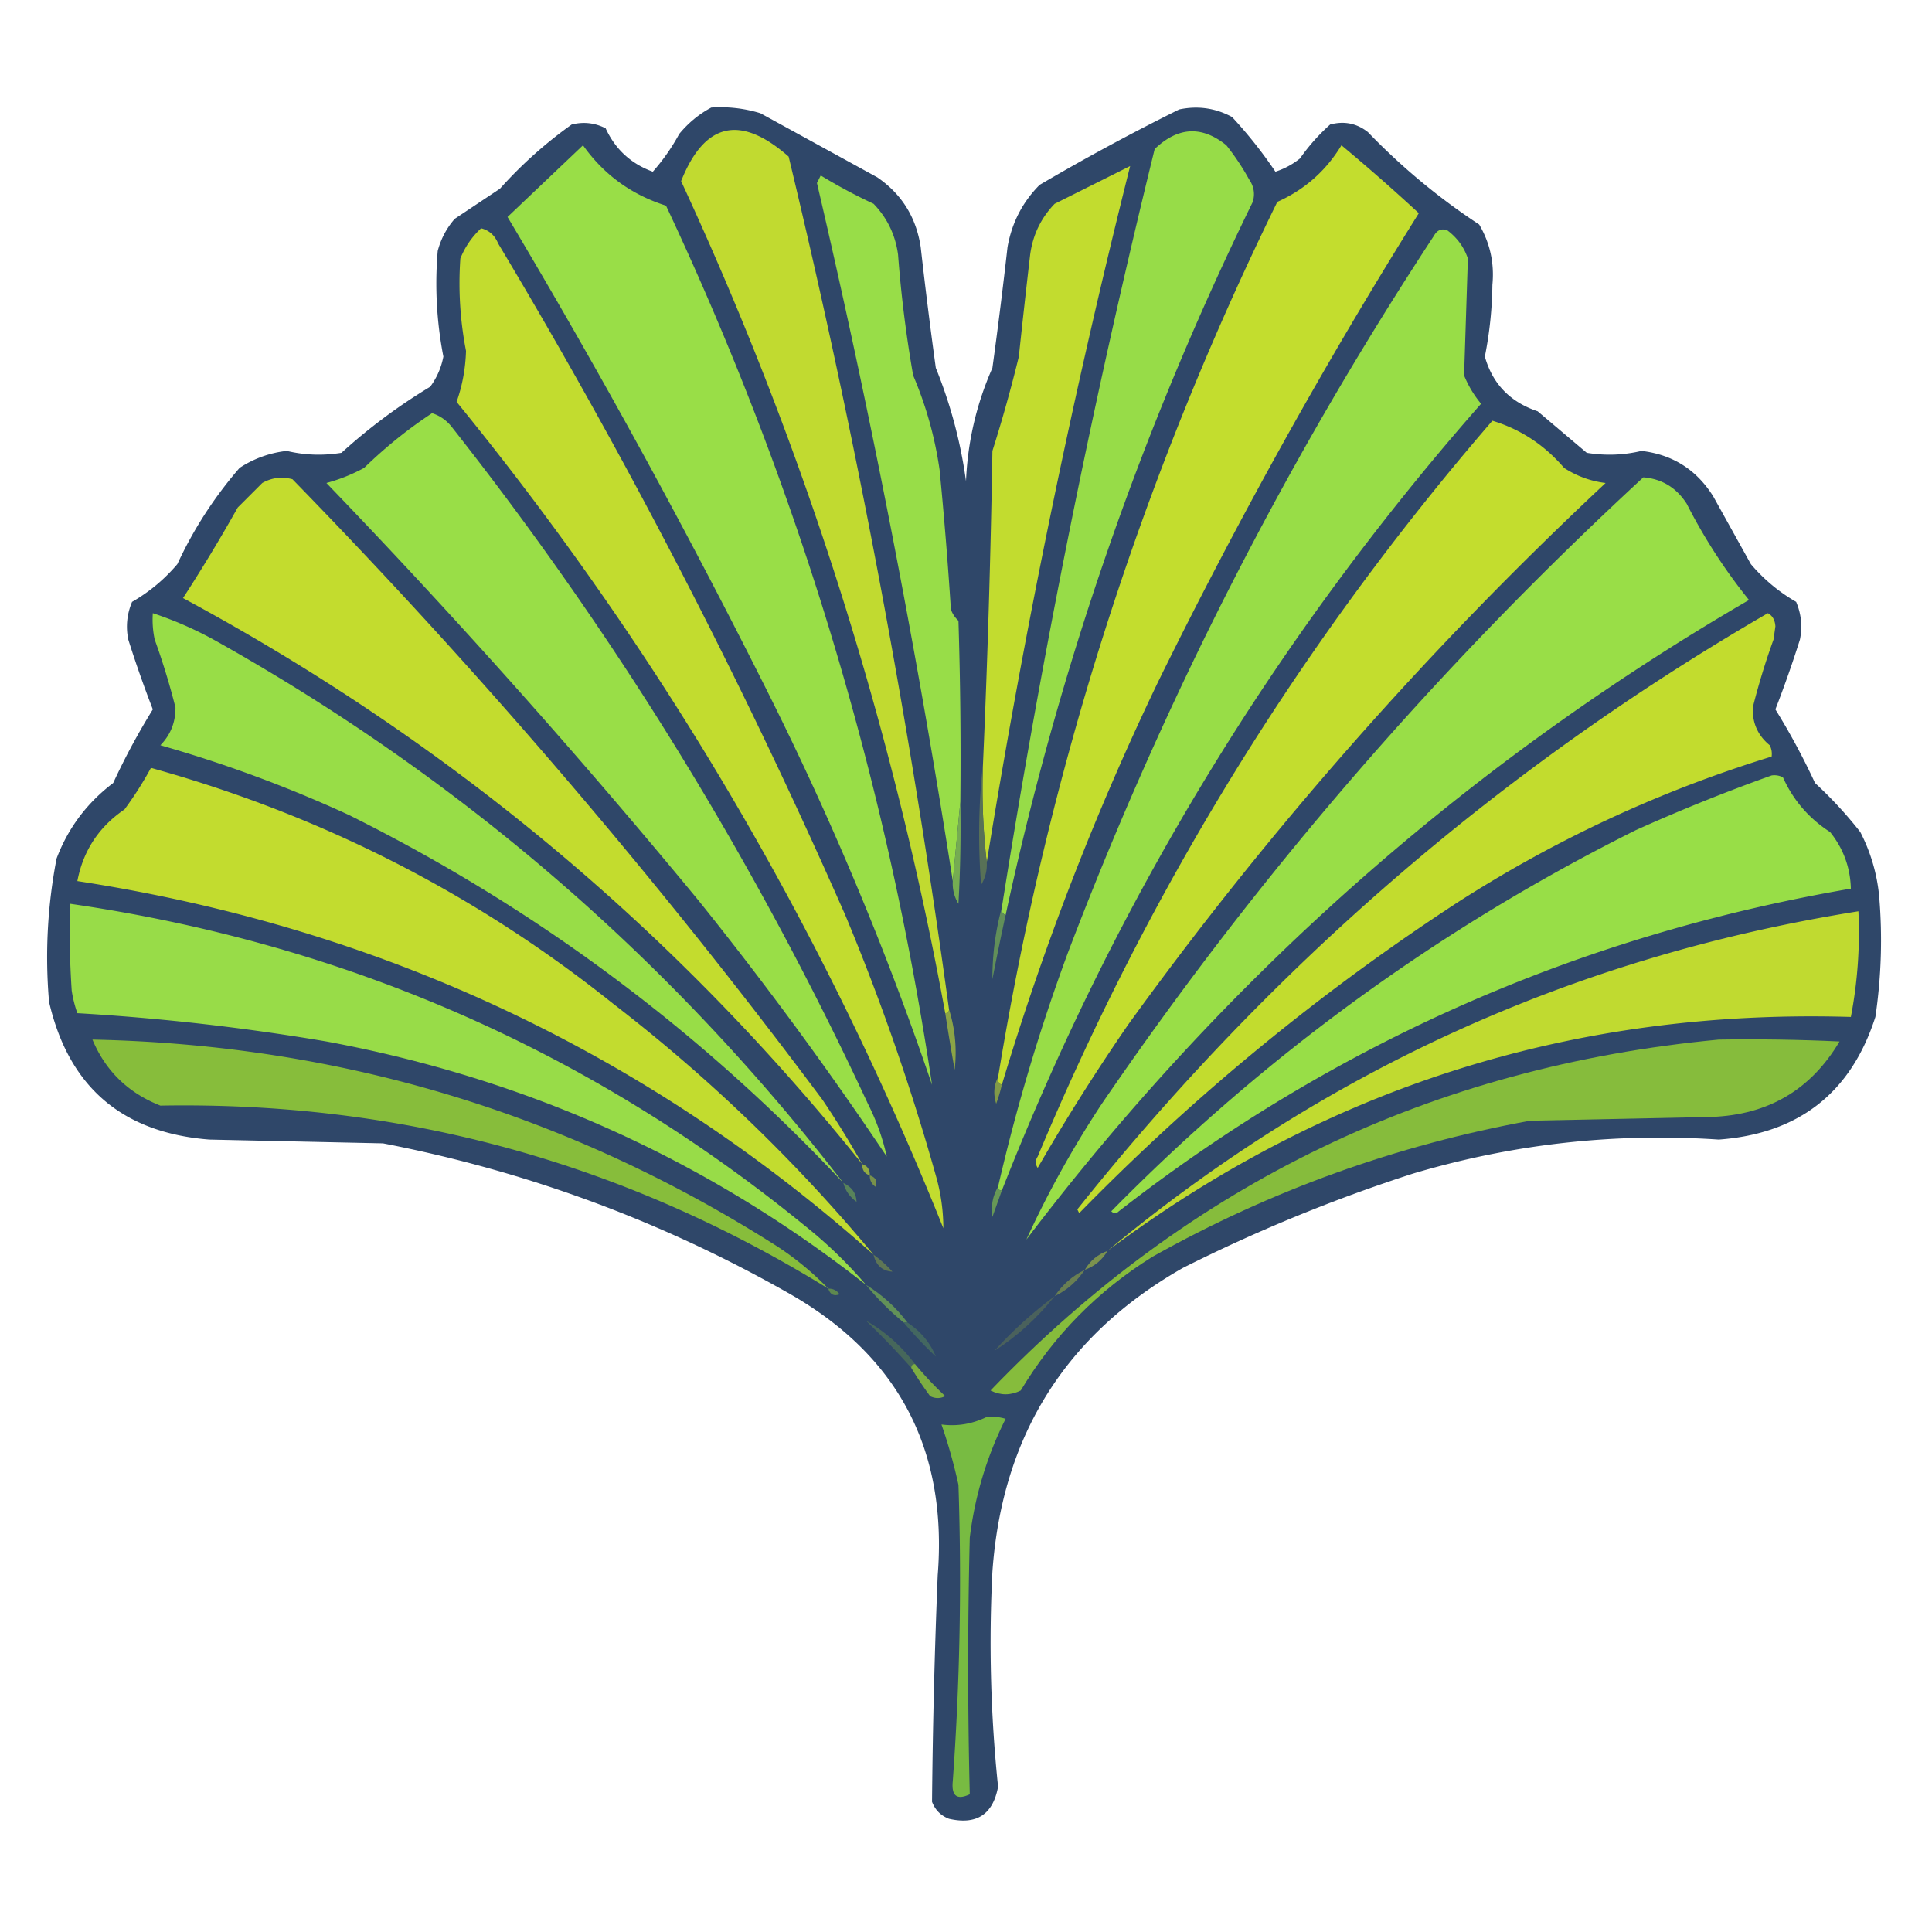 <svg xmlns="http://www.w3.org/2000/svg" width="512" height="512" style="shape-rendering:geometricPrecision;text-rendering:geometricPrecision;image-rendering:optimizeQuality;fill-rule:evenodd;clip-rule:evenodd"><path style="opacity:.981" fill="#2c4567" d="M188.5 28.5c4.436-.29 8.77.21 13 1.5l31 17c6.476 4.439 10.31 10.605 11.5 18.5a1307.001 1307.001 0 0 0 4 32 124.65 124.65 0 0 1 8 30c.445-10.446 2.778-20.446 7-30a1307.001 1307.001 0 0 0 4-32c1.124-6.415 3.957-11.915 8.5-16.5a597.572 597.572 0 0 1 37-20c4.94-1.04 9.606-.374 14 2A118.032 118.032 0 0 1 338 45.5a20.43 20.43 0 0 0 6.5-3.5 52.035 52.035 0 0 1 8-9c3.707-.996 7.041-.33 10 2A171.987 171.987 0 0 0 392 59.5c2.888 4.936 4.055 10.27 3.5 16a103.53 103.53 0 0 1-2 19c2.032 7.22 6.699 12.053 14 14.5l13 11c4.919.802 9.752.635 14.5-.5 8.22.947 14.554 4.947 19 12l10 18c3.446 4.048 7.446 7.382 12 10 1.368 3.238 1.701 6.572 1 10a302.871 302.871 0 0 1-6.5 18.5 181.183 181.183 0 0 1 10.5 19.5 110.18 110.18 0 0 1 12 13 46.59 46.59 0 0 1 5 17 138.538 138.538 0 0 1-1 32c-6.454 20.108-20.287 30.941-41.5 32.5-27.592-1.843-54.592 1.157-81 9a428.997 428.997 0 0 0-61 25c-31.116 17.705-47.949 44.538-50.5 80.5a369.196 369.196 0 0 0 1.5 57c-1.345 7.342-5.678 10.175-13 8.5-2.167-.833-3.667-2.333-4.5-4.5.185-19.993.685-39.993 1.5-60 2.648-33.209-10.352-58.043-39-74.5-33.786-19.262-69.786-32.596-108-40l-46-1c-23.13-1.805-37.297-13.971-42.5-36.5a137.649 137.649 0 0 1 2-38c3.047-8.058 8.047-14.725 15-20A181.219 181.219 0 0 1 40.5 188a302.938 302.938 0 0 1-6.5-18.5c-.701-3.428-.368-6.762 1-10 4.554-2.618 8.554-5.952 12-10A107.974 107.974 0 0 1 63.5 124a28.29 28.29 0 0 1 12.5-4.5c4.748 1.135 9.581 1.302 14.5.5a150.158 150.158 0 0 1 23.5-17.5c1.766-2.381 2.932-5.048 3.5-8a101.768 101.768 0 0 1-1.5-28c.848-3.198 2.348-6.031 4.5-8.5l12-8a114.434 114.434 0 0 1 19-17c3.134-.79 6.134-.457 9 1 2.574 5.575 6.741 9.408 12.5 11.5a53.379 53.379 0 0 0 7-10c2.441-2.954 5.275-5.287 8.5-7z"/><path style="opacity:1" fill="#c1da30" d="M251.5 267.5c0 .667-.333 1-1 1-13.984-76.453-37.318-149.953-70-220.5 6.199-15.569 15.699-17.735 28.5-6.5a2286.65 2286.65 0 0 1 42.5 226z"/><path style="opacity:1" fill="#97dc48" d="M266.5 242.5c-.838-.342-1.172-1.008-1-2a2444.028 2444.028 0 0 1 40.5-201c6.171-5.915 12.505-6.248 19-1a64.735 64.735 0 0 1 6 9c1.301 1.865 1.635 3.865 1 6-29.505 60.348-51.338 123.348-65.5 189z"/><path style="opacity:1" fill="#99de47" d="M154.5 38.5c5.496 7.758 12.829 13.092 22 16 34.918 74.252 58.418 151.919 70.5 233a820.231 820.231 0 0 0-43-103 1942.926 1942.926 0 0 0-69.5-127c6.687-6.355 13.354-12.688 20-19z"/><path style="opacity:1" fill="#c3dd2e" d="M265.5 287.5c-.838-.342-1.172-1.008-1-2 13.222-80.998 37.888-158.331 74-232 7.227-3.227 12.894-8.227 17-15a521.495 521.495 0 0 1 20.5 18c-24.948 39.862-47.948 81.196-69 124a734.106 734.106 0 0 0-41.5 107z"/><path style="opacity:1" fill="#c2dc2f" d="M261.5 228.5c-.993-8.484-1.326-17.151-1-26a3011.528 3011.528 0 0 0 2.5-83 378.488 378.488 0 0 0 7-25c.953-9.007 1.953-18.007 3-27 .703-5.238 2.87-9.738 6.5-13.5l20-10a2206.813 2206.813 0 0 0-38 184.5z"/><path style="opacity:1" fill="#98dd48" d="m254.5 212.5-2 21a2516.365 2516.365 0 0 0-36-185l1-2a140.522 140.522 0 0 0 14 7.5c3.63 3.762 5.797 8.262 6.5 13.5a326.712 326.712 0 0 0 4 32 99.576 99.576 0 0 1 7 25 1122.008 1122.008 0 0 1 3 37 7.293 7.293 0 0 0 2 3c.5 15.997.667 31.997.5 48z"/><path style="opacity:1" fill="#c2dc2f" d="M127.5 60.5c2.124.531 3.624 1.864 4.5 4 34.315 57.293 64.982 116.627 92 178a603.295 603.295 0 0 1 24 69 50.756 50.756 0 0 1 2 14c-32.067-79.854-75.067-152.854-129-219 1.519-4.268 2.353-8.768 2.5-13.5a93.926 93.926 0 0 1-1.5-24.5 22.146 22.146 0 0 1 5.5-8z"/><path style="opacity:1" fill="#98dd47" d="M265.5 315.5c-.667 0-1-.333-1-1a508.934 508.934 0 0 1 18.5-62c25.523-67.051 57.857-130.384 97-190 .837-1.507 2.004-2.007 3.5-1.5 2.635 1.96 4.469 4.46 5.5 7.5l-1 31a28.415 28.415 0 0 0 4.5 7.5c-54.361 61.835-96.694 131.335-127 208.5z"/><path style="opacity:1" fill="#99de47" d="M114.5 109.5c2.216.703 4.049 2.036 5.5 4 43.452 55.185 80.118 114.852 110 179 2.296 4.561 3.963 9.228 5 14a983.42 983.42 0 0 0-50-68A1922.916 1922.916 0 0 0 86.5 128a45.898 45.898 0 0 0 10-4c5.61-5.456 11.61-10.29 18-14.5z"/><path style="opacity:1" fill="#c3dd2e" d="M395.5 111.5c7.455 2.257 13.788 6.424 19 12.5a25.653 25.653 0 0 0 11 4c-46.945 43.925-89.112 91.758-126.5 143.5a558.576 558.576 0 0 0-24 38c-.667-1-.667-2 0-3 29.962-71.691 70.129-136.691 120.5-195z"/><path style="opacity:1" fill="#c3dc2e" d="M228.5 308.5c-49.885-62.257-109.885-112.257-180-150a435.502 435.502 0 0 0 14.5-24l6.5-6.5c2.53-1.422 5.197-1.755 8-1 50.58 51.892 97.414 106.725 140.5 164.5a250.595 250.595 0 0 1 10.5 17z"/><path style="opacity:1" fill="#99de47" d="M435.5 126.5c4.922.399 8.755 2.733 11.5 7a146.008 146.008 0 0 0 16.5 25.5C388.513 202.639 324.68 259.139 272 328.5c5.677-12.396 12.344-24.396 20-36 41.375-60.568 89.208-115.902 143.5-166z"/><path style="opacity:1" fill="#98dd47" d="M223.5 313.5c-37.864-40.373-81.531-72.873-131-97.5a345.82 345.82 0 0 0-50-18.5c2.697-2.75 4.03-6.084 4-10a186.314 186.314 0 0 0-5.5-18 24.939 24.939 0 0 1-.5-7 95.893 95.893 0 0 1 17 7.5c64.998 36.487 120.331 84.32 166 143.5z"/><path style="opacity:1" fill="#c2dc2e" d="M468.5 162.5c1.225.652 1.892 1.819 2 3.5l-.5 3.5a186.399 186.399 0 0 0-5.5 18c-.135 4.106 1.365 7.439 4.5 10 .483.948.649 1.948.5 3-29.421 9.044-57.088 21.877-83 38.5-36.408 23.721-69.908 51.221-100.5 82.5l-.5-1c51.327-64.36 112.327-117.026 183-158z"/><path style="opacity:1" fill="#c2dc2f" d="M231.5 332.5c-60.282-53.632-130.616-86.632-211-99 1.54-8.043 5.706-14.377 12.5-19a94.037 94.037 0 0 0 7-11c45.254 12.542 86.087 33.375 122.5 62.5 25.431 19.596 48.431 41.763 69 66.5z"/><path style="opacity:1" fill="#98de47" d="M469.5 205.5a4.934 4.934 0 0 1 3 .5c2.729 6.063 6.896 10.897 12.5 14.5 3.518 4.386 5.351 9.386 5.5 15-71.996 12.368-136.663 40.868-194 85.5-.667.667-1.333.667-2 0 40.734-41.404 87.067-75.071 139-101a487.143 487.143 0 0 1 36-14.5z"/><path style="opacity:1" fill="#75ac52" d="M254.5 212.5c.166 9.006 0 18.006-.5 27a10.098 10.098 0 0 1-1.5-6l2-21z"/><path style="opacity:1" fill="#587156" d="M260.5 202.5c-.326 8.849.007 17.516 1 26a10.098 10.098 0 0 1-1.5 6c-.825-10.841-.659-21.508.5-32z"/><path style="opacity:1" fill="#98dc48" d="M229.5 340.5c-42.133-33.127-89.799-54.627-143-64.5a605.883 605.883 0 0 0-66-7.5 32.412 32.412 0 0 1-1.5-6c-.5-7.659-.666-15.326-.5-23 73.112 10.568 138.112 39.068 195 85.5a117.26 117.26 0 0 1 16 15.5z"/><path style="opacity:1" fill="#c0da30" d="M293.5 331.5c57.835-48.072 124.168-78.072 199-90a118.58 118.58 0 0 1-2 28c-73.084-2.191-138.75 18.476-197 62z"/><path style="opacity:1" fill="#618f59" d="M265.5 240.5c-.172.992.162 1.658 1 2a762.941 762.941 0 0 0-3.5 17c-.017-6.547.817-12.88 2.5-19z"/><path style="opacity:1" fill="#8ba446" d="M251.5 267.5c1.621 5.104 2.121 10.437 1.5 16a584.662 584.662 0 0 1-2.5-15c.667 0 1-.333 1-1z"/><path style="opacity:1" fill="#87bd3b" d="M219.5 341.5c-54.17-33.461-113.17-49.628-177-48.5-8.547-3.382-14.547-9.215-18-17.5 65.505 1.338 125.839 19.505 181 54.5a78.218 78.218 0 0 1 14 11.5z"/><path style="opacity:1" fill="#86bc3c" d="M455.5 275.5c10.672-.167 21.339 0 32 .5-7.589 12.802-18.923 19.469-34 20l-48 1c-35.352 6.45-68.686 18.45-100 36-14.524 9.024-26.19 20.857-35 35.5-2.667 1.333-5.333 1.333-8 0 52.676-54.836 117.009-85.836 193-93z"/><path style="opacity:1" fill="#819a48" d="M264.5 285.5c-.172.992.162 1.658 1 2a42.47 42.47 0 0 1-1.5 5c-.796-2.539-.629-4.872.5-7z"/><path style="opacity:1" fill="#92ac41" d="M228.5 308.5c1.406.473 2.073 1.473 2 3-1.406-.473-2.073-1.473-2-3z"/><path style="opacity:1" fill="#78914b" d="M230.5 311.5c1.585.502 2.085 1.502 1.5 3-1.039-.744-1.539-1.744-1.5-3z"/><path style="opacity:1" fill="#58835a" d="M223.5 313.5c2.257 1.062 3.423 2.728 3.5 5-1.802-1.289-2.969-2.956-3.5-5z"/><path style="opacity:1" fill="#679856" d="M264.5 314.5c0 .667.333 1 1 1-.82 2.312-1.653 4.646-2.5 7-.433-2.919.067-5.586 1.5-8z"/><path style="opacity:1" fill="#7b924e" d="M293.5 331.5c-1.411 2.414-3.411 4.081-6 5 1.411-2.414 3.411-4.081 6-5z"/><path style="opacity:1" fill="#5e7655" d="M231.5 332.5a31.447 31.447 0 0 1 5 4.5c-2.686-.177-4.352-1.677-5-4.5z"/><path style="opacity:1" fill="#697f52" d="M287.5 336.5c-2.069 3.073-4.736 5.406-8 7 2.069-3.073 4.736-5.406 8-7z"/><path style="opacity:1" fill="#5e884f" d="M219.5 341.5c1.256-.039 2.256.461 3 1.5-1.498.585-2.498.085-3-1.5z"/><path style="opacity:1" fill="#629158" d="M229.5 340.5c4.271 2.601 7.937 5.934 11 10h-1c-3.667-3-7-6.333-10-10z"/><path style="opacity:1" fill="#46675b" d="M242.5 361.5c-.667 0-1 .333-1 1a209.449 209.449 0 0 0-12-12.5c4.988 2.805 9.322 6.638 13 11.5z"/><path style="opacity:1" fill="#4a615c" d="M279.5 343.5c-4.674 5.855-10.007 10.688-16 14.5 4.925-5.432 10.258-10.265 16-14.5z"/><path style="opacity:1" fill="#436760" d="M239.5 350.5h1c3.545 2.357 6.045 5.357 7.5 9a107.125 107.125 0 0 1-8.5-9z"/><path style="opacity:1" fill="#7cae41" d="M242.5 361.5a95.356 95.356 0 0 0 8 8.5c-1.333.667-2.667.667-4 0a94.4 94.4 0 0 1-5-7.5c0-.667.333-1 1-1z"/><path style="opacity:1" fill="#78bb42" d="M261.5 375.5a12.93 12.93 0 0 1 5 .5c-4.978 9.937-8.145 20.437-9.5 31.5a1366.642 1366.642 0 0 0 0 68c-3.405 1.61-4.905.444-4.5-3.5a744.29 744.29 0 0 0 1.5-78.5 138.9 138.9 0 0 0-4.5-16c4.139.55 8.139-.116 12-2z"/></svg>
